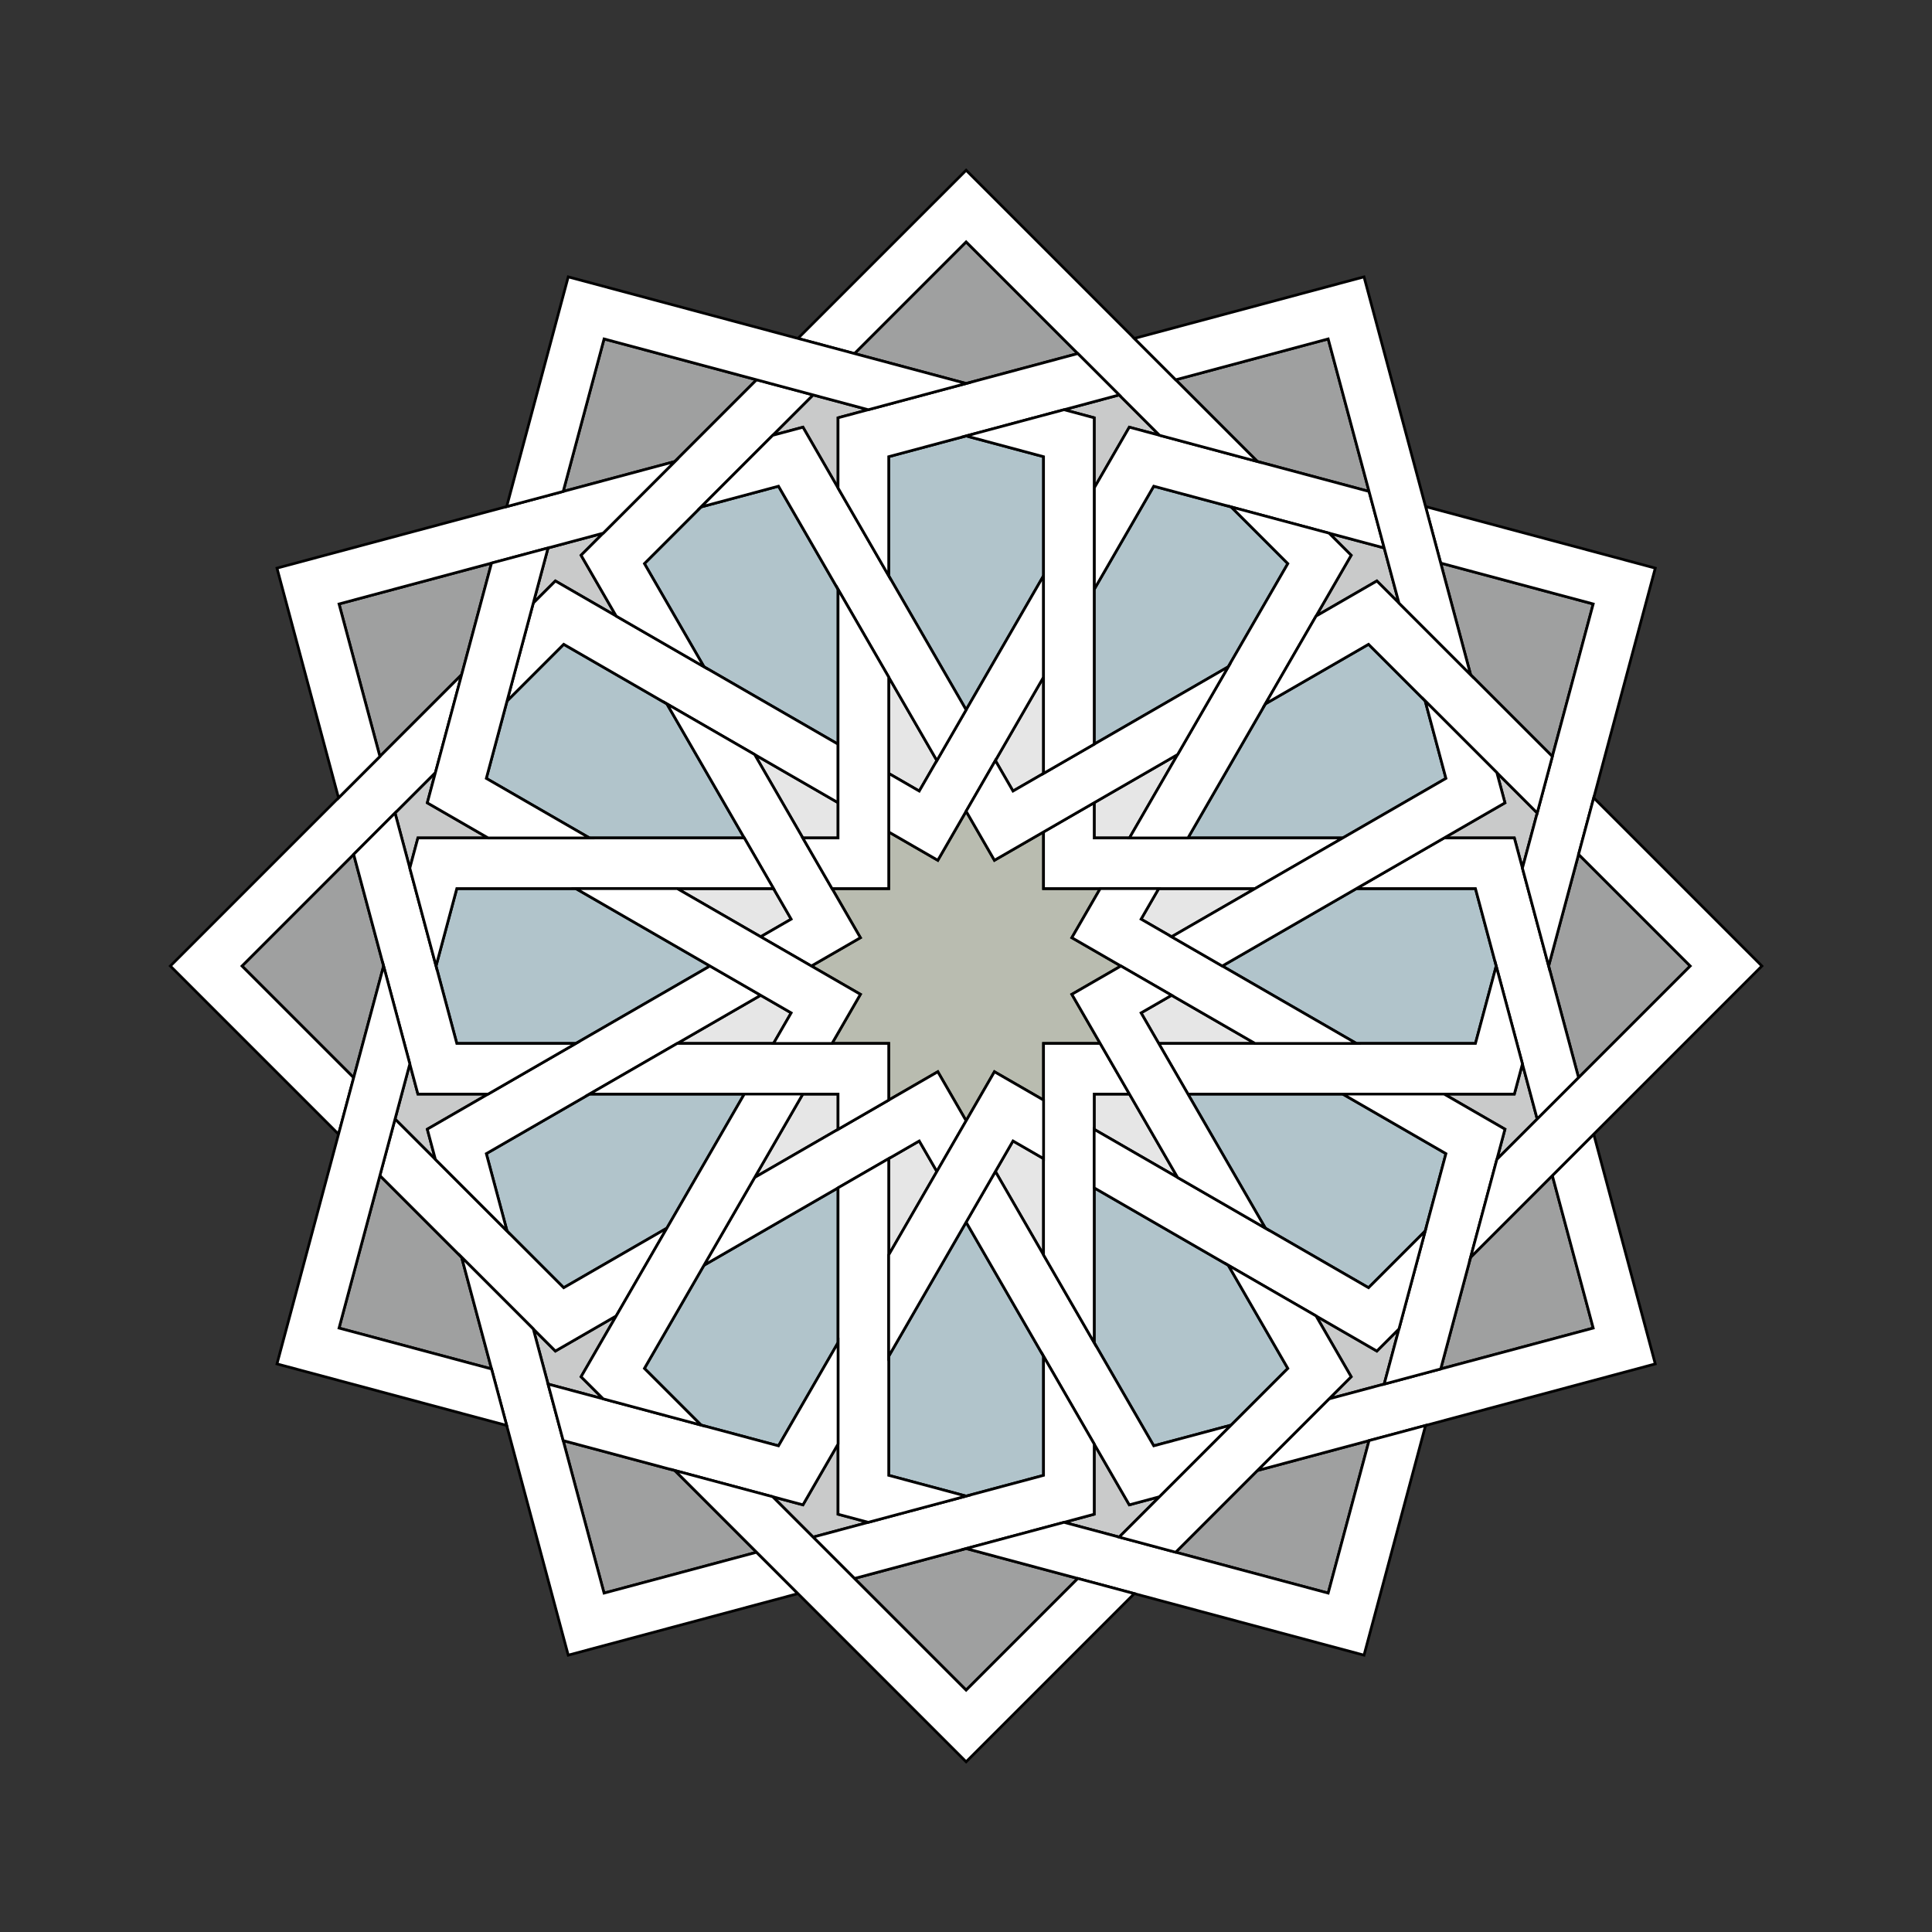 <svg xmlns="http://www.w3.org/2000/svg" xmlns:xlink="http://www.w3.org/1999/xlink" xmlns:inkscape="http://www.inkscape.org/namespaces/inkscape" version="1.1" width="284.94" height="284.94" viewBox="0 0 284.94 284.94">
<rect x="0" y="0" width="284.94" height="284.94" fill="#333333" stroke="none"/>
<path transform="matrix(1,0,0,-1,-1381.815,142.472)" d="M1512.886-19.774 1520.127-15.594 1524.304-22.83 1528.48-15.594 1535.721-19.774V-11.417H1544.078L1539.897-4.176 1547.133 0 1539.897 4.176 1544.078 11.417H1535.721V19.774L1528.48 15.594 1524.304 22.83 1520.127 15.594 1512.886 19.774V11.417H1504.529L1508.71 4.176 1501.474 0 1508.71-4.176 1504.529-11.417H1512.886Z" fill="#b9bcb0"/>
<path transform="matrix(1,0,0,-1,-1381.815,142.472)" stroke-width=".399" stroke-linecap="butt" stroke-miterlimit="10" stroke-linejoin="miter" fill="none" stroke="#000000" d="M1512.886-19.774 1520.127-15.594 1524.304-22.83 1528.48-15.594 1535.721-19.774V-11.417H1544.078L1539.897-4.176 1547.133 0 1539.897 4.176 1544.078 11.417H1535.721V19.774L1528.48 15.594 1524.304 22.83 1520.127 15.594 1512.886 19.774V11.417H1504.529L1508.71 4.176 1501.474 0 1508.71-4.176 1504.529-11.417H1512.886Z"/>
<path transform="matrix(1,0,0,-1,-1381.815,142.472)" d="M1512.886-28.403V-42.609L1519.99-30.303 1517.391-25.802Z" fill="#e6e6e6"/>
<path transform="matrix(1,0,0,-1,-1381.815,142.472)" stroke-width=".399" stroke-linecap="butt" stroke-miterlimit="10" stroke-linejoin="miter" fill="none" stroke="#000000" d="M1512.886-28.403V-42.609L1519.99-30.303 1517.391-25.802Z"/>
<path transform="matrix(1,0,0,-1,-1381.815,142.472)" d="M1519.99 30.303 1512.886 42.609V28.403L1517.391 25.802Z" fill="#e6e6e6"/>
<path transform="matrix(1,0,0,-1,-1381.815,142.472)" stroke-width=".399" stroke-linecap="butt" stroke-miterlimit="10" stroke-linejoin="miter" fill="none" stroke="#000000" d="M1519.99 30.303 1512.886 42.609V28.403L1517.391 25.802Z"/>
<path transform="matrix(1,0,0,-1,-1381.815,142.472)" d="M1543.193-24.089 1555.495-31.191 1548.393-18.889H1543.193Z" fill="#e6e6e6"/>
<path transform="matrix(1,0,0,-1,-1381.815,142.472)" stroke-width=".399" stroke-linecap="butt" stroke-miterlimit="10" stroke-linejoin="miter" fill="none" stroke="#000000" d="M1543.193-24.089 1555.495-31.191 1548.393-18.889H1543.193Z"/>
<path transform="matrix(1,0,0,-1,-1381.815,142.472)" d="M1495.901 11.417H1481.695L1494.001 4.314 1498.502 6.912Z" fill="#e6e6e6"/>
<path transform="matrix(1,0,0,-1,-1381.815,142.472)" stroke-width=".399" stroke-linecap="butt" stroke-miterlimit="10" stroke-linejoin="miter" fill="none" stroke="#000000" d="M1495.901 11.417H1481.695L1494.001 4.314 1498.502 6.912Z"/>
<path transform="matrix(1,0,0,-1,-1381.815,142.472)" d="M1554.606 4.314 1566.912 11.417H1552.706L1550.105 6.912Z" fill="#e6e6e6"/>
<path transform="matrix(1,0,0,-1,-1381.815,142.472)" stroke-width=".399" stroke-linecap="butt" stroke-miterlimit="10" stroke-linejoin="miter" fill="none" stroke="#000000" d="M1554.606 4.314 1566.912 11.417H1552.706L1550.105 6.912Z"/>
<path transform="matrix(1,0,0,-1,-1381.815,142.472)" d="M1500.215-18.889 1493.112-31.191 1505.414-24.089V-18.889Z" fill="#e6e6e6"/>
<path transform="matrix(1,0,0,-1,-1381.815,142.472)" stroke-width=".399" stroke-linecap="butt" stroke-miterlimit="10" stroke-linejoin="miter" fill="none" stroke="#000000" d="M1500.215-18.889 1493.112-31.191 1505.414-24.089V-18.889Z"/>
<path transform="matrix(1,0,0,-1,-1381.815,142.472)" d="M1535.721 28.403V42.609L1528.617 30.303 1531.216 25.802Z" fill="#e6e6e6"/>
<path transform="matrix(1,0,0,-1,-1381.815,142.472)" stroke-width=".399" stroke-linecap="butt" stroke-miterlimit="10" stroke-linejoin="miter" fill="none" stroke="#000000" d="M1535.721 28.403V42.609L1528.617 30.303 1531.216 25.802Z"/>
<path transform="matrix(1,0,0,-1,-1381.815,142.472)" d="M1528.617-30.303 1535.721-42.609V-28.403L1531.216-25.802Z" fill="#e6e6e6"/>
<path transform="matrix(1,0,0,-1,-1381.815,142.472)" stroke-width=".399" stroke-linecap="butt" stroke-miterlimit="10" stroke-linejoin="miter" fill="none" stroke="#000000" d="M1528.617-30.303 1535.721-42.609V-28.403L1531.216-25.802Z"/>
<path transform="matrix(1,0,0,-1,-1381.815,142.472)" d="M1505.414 24.089 1493.112 31.191 1500.215 18.889H1505.414Z" fill="#e6e6e6"/>
<path transform="matrix(1,0,0,-1,-1381.815,142.472)" stroke-width=".399" stroke-linecap="butt" stroke-miterlimit="10" stroke-linejoin="miter" fill="none" stroke="#000000" d="M1505.414 24.089 1493.112 31.191 1500.215 18.889H1505.414Z"/>
<path transform="matrix(1,0,0,-1,-1381.815,142.472)" d="M1552.706-11.417H1566.912L1554.606-4.314 1550.105-6.912Z" fill="#e6e6e6"/>
<path transform="matrix(1,0,0,-1,-1381.815,142.472)" stroke-width=".399" stroke-linecap="butt" stroke-miterlimit="10" stroke-linejoin="miter" fill="none" stroke="#000000" d="M1552.706-11.417H1566.912L1554.606-4.314 1550.105-6.912Z"/>
<path transform="matrix(1,0,0,-1,-1381.815,142.472)" d="M1494.001-4.314 1481.695-11.417H1495.901L1498.502-6.912Z" fill="#e6e6e6"/>
<path transform="matrix(1,0,0,-1,-1381.815,142.472)" stroke-width=".399" stroke-linecap="butt" stroke-miterlimit="10" stroke-linejoin="miter" fill="none" stroke="#000000" d="M1494.001-4.314 1481.695-11.417H1495.901L1498.502-6.912Z"/>
<path transform="matrix(1,0,0,-1,-1381.815,142.472)" d="M1543.193 24.089V18.889H1548.393L1555.495 31.191Z" fill="#e6e6e6"/>
<path transform="matrix(1,0,0,-1,-1381.815,142.472)" stroke-width=".399" stroke-linecap="butt" stroke-miterlimit="10" stroke-linejoin="miter" fill="none" stroke="#000000" d="M1543.193 24.089V18.889H1548.393L1555.495 31.191Z"/>
<path transform="matrix(1,0,0,-1,-1381.815,142.472)" d="M1568.438 38.664 1557.02 18.889H1579.857L1595.069 27.671 1592.009 39.092 1583.653 47.449Z" fill="#b1c4cb"/>
<path transform="matrix(1,0,0,-1,-1381.815,142.472)" stroke-width=".399" stroke-linecap="butt" stroke-miterlimit="10" stroke-linejoin="miter" fill="none" stroke="#000000" d="M1568.438 38.664 1557.02 18.889H1579.857L1595.069 27.671 1592.009 39.092 1583.653 47.449Z"/>
<path transform="matrix(1,0,0,-1,-1381.815,142.472)" d="M1505.414-55.553V-32.717L1485.639-44.134 1476.855-59.349 1485.212-67.706 1496.633-70.766Z" fill="#b1c4cb"/>
<path transform="matrix(1,0,0,-1,-1381.815,142.472)" stroke-width=".399" stroke-linecap="butt" stroke-miterlimit="10" stroke-linejoin="miter" fill="none" stroke="#000000" d="M1505.414-55.553V-32.717L1485.639-44.134 1476.855-59.349 1485.212-67.706 1496.633-70.766Z"/>
<path transform="matrix(1,0,0,-1,-1381.815,142.472)" d="M1512.886 57.555 1524.304 37.776 1535.721 57.555V75.119L1524.304 78.179 1512.886 75.119Z" fill="#b1c4cb"/>
<path transform="matrix(1,0,0,-1,-1381.815,142.472)" stroke-width=".399" stroke-linecap="butt" stroke-miterlimit="10" stroke-linejoin="miter" fill="none" stroke="#000000" d="M1512.886 57.555 1524.304 37.776 1535.721 57.555V75.119L1524.304 78.179 1512.886 75.119Z"/>
<path transform="matrix(1,0,0,-1,-1381.815,142.472)" d="M1562.968-44.134 1543.193-32.717V-55.553L1551.974-70.766 1563.396-67.706 1571.752-59.349Z" fill="#b1c4cb"/>
<path transform="matrix(1,0,0,-1,-1381.815,142.472)" stroke-width=".399" stroke-linecap="butt" stroke-miterlimit="10" stroke-linejoin="miter" fill="none" stroke="#000000" d="M1562.968-44.134 1543.193-32.717V-55.553L1551.974-70.766 1563.396-67.706 1571.752-59.349Z"/>
<path transform="matrix(1,0,0,-1,-1381.815,142.472)" d="M1512.886-57.555V-75.119L1524.304-78.179 1535.721-75.119V-57.555L1524.304-37.776Z" fill="#b1c4cb"/>
<path transform="matrix(1,0,0,-1,-1381.815,142.472)" stroke-width=".399" stroke-linecap="butt" stroke-miterlimit="10" stroke-linejoin="miter" fill="none" stroke="#000000" d="M1512.886-57.555V-75.119L1524.304-78.179 1535.721-75.119V-57.555L1524.304-37.776Z"/>
<path transform="matrix(1,0,0,-1,-1381.815,142.472)" d="M1468.75 18.889H1491.587L1480.17 38.664 1464.954 47.449 1456.598 39.092 1453.538 27.671Z" fill="#b1c4cb"/>
<path transform="matrix(1,0,0,-1,-1381.815,142.472)" stroke-width=".399" stroke-linecap="butt" stroke-miterlimit="10" stroke-linejoin="miter" fill="none" stroke="#000000" d="M1468.75 18.889H1491.587L1480.17 38.664 1464.954 47.449 1456.598 39.092 1453.538 27.671Z"/>
<path transform="matrix(1,0,0,-1,-1381.815,142.472)" d="M1505.414 55.553 1496.633 70.766 1485.212 67.706 1476.855 59.349 1485.639 44.134 1505.414 32.717Z" fill="#b1c4cb"/>
<path transform="matrix(1,0,0,-1,-1381.815,142.472)" stroke-width=".399" stroke-linecap="butt" stroke-miterlimit="10" stroke-linejoin="miter" fill="none" stroke="#000000" d="M1505.414 55.553 1496.633 70.766 1485.212 67.706 1476.855 59.349 1485.639 44.134 1505.414 32.717Z"/>
<path transform="matrix(1,0,0,-1,-1381.815,142.472)" d="M1581.859 11.417 1562.08 0 1581.859-11.417H1599.423L1602.482 0 1599.423 11.417Z" fill="#b1c4cb"/>
<path transform="matrix(1,0,0,-1,-1381.815,142.472)" stroke-width=".399" stroke-linecap="butt" stroke-miterlimit="10" stroke-linejoin="miter" fill="none" stroke="#000000" d="M1581.859 11.417 1562.08 0 1581.859-11.417H1599.423L1602.482 0 1599.423 11.417Z"/>
<path transform="matrix(1,0,0,-1,-1381.815,142.472)" d="M1568.438-38.664 1583.653-47.449 1592.009-39.092 1595.069-27.671 1579.857-18.889H1557.02Z" fill="#b1c4cb"/>
<path transform="matrix(1,0,0,-1,-1381.815,142.472)" stroke-width=".399" stroke-linecap="butt" stroke-miterlimit="10" stroke-linejoin="miter" fill="none" stroke="#000000" d="M1568.438-38.664 1583.653-47.449 1592.009-39.092 1595.069-27.671 1579.857-18.889H1557.02Z"/>
<path transform="matrix(1,0,0,-1,-1381.815,142.472)" d="M1480.17-38.664 1491.587-18.889H1468.75L1453.538-27.671 1456.598-39.092 1464.954-47.449Z" fill="#b1c4cb"/>
<path transform="matrix(1,0,0,-1,-1381.815,142.472)" stroke-width=".399" stroke-linecap="butt" stroke-miterlimit="10" stroke-linejoin="miter" fill="none" stroke="#000000" d="M1480.17-38.664 1491.587-18.889H1468.75L1453.538-27.671 1456.598-39.092 1464.954-47.449Z"/>
<path transform="matrix(1,0,0,-1,-1381.815,142.472)" d="M1466.749 11.417H1449.184L1446.125 0 1449.184-11.417H1466.749L1486.528 0Z" fill="#b1c4cb"/>
<path transform="matrix(1,0,0,-1,-1381.815,142.472)" stroke-width=".399" stroke-linecap="butt" stroke-miterlimit="10" stroke-linejoin="miter" fill="none" stroke="#000000" d="M1466.749 11.417H1449.184L1446.125 0 1449.184-11.417H1466.749L1486.528 0Z"/>
<path transform="matrix(1,0,0,-1,-1381.815,142.472)" d="M1543.193 55.553V32.717L1562.968 44.134 1571.752 59.349 1563.396 67.706 1551.974 70.766Z" fill="#b1c4cb"/>
<path transform="matrix(1,0,0,-1,-1381.815,142.472)" stroke-width=".399" stroke-linecap="butt" stroke-miterlimit="10" stroke-linejoin="miter" fill="none" stroke="#000000" d="M1543.193 55.553V32.717L1562.968 44.134 1571.752 59.349 1563.396 67.706 1551.974 70.766Z"/>
<path transform="matrix(1,0,0,-1,-1381.815,142.472)" d="M1606.35 14.435 1608.53 22.572 1602.576 28.524 1603.772 24.066 1594.803 18.889H1605.156Z" fill="#c9caca"/>
<path transform="matrix(1,0,0,-1,-1381.815,142.472)" stroke-width=".399" stroke-linecap="butt" stroke-miterlimit="10" stroke-linejoin="miter" fill="none" stroke="#000000" d="M1606.35 14.435 1608.53 22.572 1602.576 28.524 1603.772 24.066 1594.803 18.889H1605.156Z"/>
<path transform="matrix(1,0,0,-1,-1381.815,142.472)" d="M1543.193-70.5V-80.853L1538.739-82.046 1546.875-84.226 1552.828-78.272 1548.37-79.468Z" fill="#c9caca"/>
<path transform="matrix(1,0,0,-1,-1381.815,142.472)" stroke-width=".399" stroke-linecap="butt" stroke-miterlimit="10" stroke-linejoin="miter" fill="none" stroke="#000000" d="M1543.193-70.5V-80.853L1538.739-82.046 1546.875-84.226 1552.828-78.272 1548.37-79.468Z"/>
<path transform="matrix(1,0,0,-1,-1381.815,142.472)" d="M1460.465-53.527 1462.645-61.659 1470.777-63.838 1467.517-60.578 1472.696-51.607 1463.726-56.787Z" fill="#c9caca"/>
<path transform="matrix(1,0,0,-1,-1381.815,142.472)" stroke-width=".399" stroke-linecap="butt" stroke-miterlimit="10" stroke-linejoin="miter" fill="none" stroke="#000000" d="M1460.465-53.527 1462.645-61.659 1470.777-63.838 1467.517-60.578 1472.696-51.607 1463.726-56.787Z"/>
<path transform="matrix(1,0,0,-1,-1381.815,142.472)" d="M1472.696 51.607 1467.517 60.578 1470.777 63.838 1462.645 61.659 1460.465 53.527 1463.726 56.787Z" fill="#c9caca"/>
<path transform="matrix(1,0,0,-1,-1381.815,142.472)" stroke-width=".399" stroke-linecap="butt" stroke-miterlimit="10" stroke-linejoin="miter" fill="none" stroke="#000000" d="M1472.696 51.607 1467.517 60.578 1470.777 63.838 1462.645 61.659 1460.465 53.527 1463.726 56.787Z"/>
<path transform="matrix(1,0,0,-1,-1381.815,142.472)" d="M1552.828 78.272 1546.875 84.226 1538.739 82.046 1543.193 80.853V70.5L1548.37 79.468Z" fill="#c9caca"/>
<path transform="matrix(1,0,0,-1,-1381.815,142.472)" stroke-width=".399" stroke-linecap="butt" stroke-miterlimit="10" stroke-linejoin="miter" fill="none" stroke="#000000" d="M1552.828 78.272 1546.875 84.226 1538.739 82.046 1543.193 80.853V70.5L1548.37 79.468Z"/>
<path transform="matrix(1,0,0,-1,-1381.815,142.472)" d="M1594.803-18.889 1603.772-24.066 1602.576-28.524 1608.53-22.572 1606.35-14.435 1605.156-18.889Z" fill="#c9caca"/>
<path transform="matrix(1,0,0,-1,-1381.815,142.472)" stroke-width=".399" stroke-linecap="butt" stroke-miterlimit="10" stroke-linejoin="miter" fill="none" stroke="#000000" d="M1594.803-18.889 1603.772-24.066 1602.576-28.524 1608.53-22.572 1606.35-14.435 1605.156-18.889Z"/>
<path transform="matrix(1,0,0,-1,-1381.815,142.472)" d="M1453.804-18.889H1443.451L1442.257-14.435 1440.077-22.572 1446.031-28.524 1444.836-24.066Z" fill="#c9caca"/>
<path transform="matrix(1,0,0,-1,-1381.815,142.472)" stroke-width=".399" stroke-linecap="butt" stroke-miterlimit="10" stroke-linejoin="miter" fill="none" stroke="#000000" d="M1453.804-18.889H1443.451L1442.257-14.435 1440.077-22.572 1446.031-28.524 1444.836-24.066Z"/>
<path transform="matrix(1,0,0,-1,-1381.815,142.472)" d="M1575.911 51.607 1584.881 56.787 1588.142 53.527 1585.962 61.659 1577.831 63.838 1581.09 60.578Z" fill="#c9caca"/>
<path transform="matrix(1,0,0,-1,-1381.815,142.472)" stroke-width=".399" stroke-linecap="butt" stroke-miterlimit="10" stroke-linejoin="miter" fill="none" stroke="#000000" d="M1575.911 51.607 1584.881 56.787 1588.142 53.527 1585.962 61.659 1577.831 63.838 1581.09 60.578Z"/>
<path transform="matrix(1,0,0,-1,-1381.815,142.472)" d="M1505.414-70.5 1500.238-79.468 1495.779-78.272 1501.732-84.226 1509.869-82.046 1505.414-80.853Z" fill="#c9caca"/>
<path transform="matrix(1,0,0,-1,-1381.815,142.472)" stroke-width=".399" stroke-linecap="butt" stroke-miterlimit="10" stroke-linejoin="miter" fill="none" stroke="#000000" d="M1505.414-70.5 1500.238-79.468 1495.779-78.272 1501.732-84.226 1509.869-82.046 1505.414-80.853Z"/>
<path transform="matrix(1,0,0,-1,-1381.815,142.472)" d="M1505.414 70.5V80.853L1509.869 82.046 1501.732 84.226 1495.779 78.272 1500.238 79.468Z" fill="#c9caca"/>
<path transform="matrix(1,0,0,-1,-1381.815,142.472)" stroke-width=".399" stroke-linecap="butt" stroke-miterlimit="10" stroke-linejoin="miter" fill="none" stroke="#000000" d="M1505.414 70.5V80.853L1509.869 82.046 1501.732 84.226 1495.779 78.272 1500.238 79.468Z"/>
<path transform="matrix(1,0,0,-1,-1381.815,142.472)" d="M1575.911-51.607 1581.09-60.578 1577.831-63.838 1585.962-61.659 1588.142-53.527 1584.881-56.787Z" fill="#c9caca"/>
<path transform="matrix(1,0,0,-1,-1381.815,142.472)" stroke-width=".399" stroke-linecap="butt" stroke-miterlimit="10" stroke-linejoin="miter" fill="none" stroke="#000000" d="M1575.911-51.607 1581.09-60.578 1577.831-63.838 1585.962-61.659 1588.142-53.527 1584.881-56.787Z"/>
<path transform="matrix(1,0,0,-1,-1381.815,142.472)" d="M1453.804 18.889 1444.836 24.066 1446.031 28.524 1440.077 22.572 1442.257 14.435 1443.451 18.889Z" fill="#c9caca"/>
<path transform="matrix(1,0,0,-1,-1381.815,142.472)" stroke-width=".399" stroke-linecap="butt" stroke-miterlimit="10" stroke-linejoin="miter" fill="none" stroke="#000000" d="M1453.804 18.889 1444.836 24.066 1446.031 28.524 1440.077 22.572 1442.257 14.435 1443.451 18.889Z"/>
<path transform="matrix(1,0,0,-1,-1381.815,142.472)" d="M1614.631 16.47 1610.217 0 1614.631-16.47 1631.101 0Z" fill="#9fa0a0"/>
<path transform="matrix(1,0,0,-1,-1381.815,142.472)" stroke-width=".399" stroke-linecap="butt" stroke-miterlimit="10" stroke-linejoin="miter" fill="none" stroke="#000000" d="M1614.631 16.47 1610.217 0 1614.631-16.47 1631.101 0Z"/>
<path transform="matrix(1,0,0,-1,-1381.815,142.472)" d="M1454.31-59.426 1449.899-42.959 1437.844-30.905 1431.817-53.398Z" fill="#9fa0a0"/>
<path transform="matrix(1,0,0,-1,-1381.815,142.472)" stroke-width=".399" stroke-linecap="butt" stroke-miterlimit="10" stroke-linejoin="miter" fill="none" stroke="#000000" d="M1454.31-59.426 1449.899-42.959 1437.844-30.905 1431.817-53.398Z"/>
<path transform="matrix(1,0,0,-1,-1381.815,142.472)" d="M1555.209 86.46 1567.263 74.405 1583.729 69.993 1577.702 92.486Z" fill="#9fa0a0"/>
<path transform="matrix(1,0,0,-1,-1381.815,142.472)" stroke-width=".399" stroke-linecap="butt" stroke-miterlimit="10" stroke-linejoin="miter" fill="none" stroke="#000000" d="M1555.209 86.46 1567.263 74.405 1583.729 69.993 1577.702 92.486Z"/>
<path transform="matrix(1,0,0,-1,-1381.815,142.472)" d="M1540.774-90.327 1524.304-85.914 1507.833-90.327 1524.304-106.798Z" fill="#9fa0a0"/>
<path transform="matrix(1,0,0,-1,-1381.815,142.472)" stroke-width=".399" stroke-linecap="butt" stroke-miterlimit="10" stroke-linejoin="miter" fill="none" stroke="#000000" d="M1540.774-90.327 1524.304-85.914 1507.833-90.327 1524.304-106.798Z"/>
<path transform="matrix(1,0,0,-1,-1381.815,142.472)" d="M1464.878 69.993 1481.344 74.405 1493.398 86.46 1470.905 92.486Z" fill="#9fa0a0"/>
<path transform="matrix(1,0,0,-1,-1381.815,142.472)" stroke-width=".399" stroke-linecap="butt" stroke-miterlimit="10" stroke-linejoin="miter" fill="none" stroke="#000000" d="M1464.878 69.993 1481.344 74.405 1493.398 86.46 1470.905 92.486Z"/>
<path transform="matrix(1,0,0,-1,-1381.815,142.472)" d="M1610.763-30.905 1598.708-42.959 1594.297-59.426 1616.79-53.398Z" fill="#9fa0a0"/>
<path transform="matrix(1,0,0,-1,-1381.815,142.472)" stroke-width=".399" stroke-linecap="butt" stroke-miterlimit="10" stroke-linejoin="miter" fill="none" stroke="#000000" d="M1610.763-30.905 1598.708-42.959 1594.297-59.426 1616.79-53.398Z"/>
<path transform="matrix(1,0,0,-1,-1381.815,142.472)" d="M1433.976-16.47 1438.39 0 1433.976 16.47 1417.506 0Z" fill="#9fa0a0"/>
<path transform="matrix(1,0,0,-1,-1381.815,142.472)" stroke-width=".399" stroke-linecap="butt" stroke-miterlimit="10" stroke-linejoin="miter" fill="none" stroke="#000000" d="M1433.976-16.47 1438.39 0 1433.976 16.47 1417.506 0Z"/>
<path transform="matrix(1,0,0,-1,-1381.815,142.472)" d="M1594.297 59.426 1598.708 42.959 1610.763 30.905 1616.79 53.398Z" fill="#9fa0a0"/>
<path transform="matrix(1,0,0,-1,-1381.815,142.472)" stroke-width=".399" stroke-linecap="butt" stroke-miterlimit="10" stroke-linejoin="miter" fill="none" stroke="#000000" d="M1594.297 59.426 1598.708 42.959 1610.763 30.905 1616.79 53.398Z"/>
<path transform="matrix(1,0,0,-1,-1381.815,142.472)" d="M1555.209-86.46 1577.702-92.486 1583.729-69.993 1567.263-74.405Z" fill="#9fa0a0"/>
<path transform="matrix(1,0,0,-1,-1381.815,142.472)" stroke-width=".399" stroke-linecap="butt" stroke-miterlimit="10" stroke-linejoin="miter" fill="none" stroke="#000000" d="M1555.209-86.46 1577.702-92.486 1583.729-69.993 1567.263-74.405Z"/>
<path transform="matrix(1,0,0,-1,-1381.815,142.472)" d="M1493.398-86.46 1481.344-74.405 1464.878-69.993 1470.905-92.486Z" fill="#9fa0a0"/>
<path transform="matrix(1,0,0,-1,-1381.815,142.472)" stroke-width=".399" stroke-linecap="butt" stroke-miterlimit="10" stroke-linejoin="miter" fill="none" stroke="#000000" d="M1493.398-86.46 1481.344-74.405 1464.878-69.993 1470.905-92.486Z"/>
<path transform="matrix(1,0,0,-1,-1381.815,142.472)" d="M1454.31 59.426 1431.817 53.398 1437.844 30.905 1449.899 42.959Z" fill="#9fa0a0"/>
<path transform="matrix(1,0,0,-1,-1381.815,142.472)" stroke-width=".399" stroke-linecap="butt" stroke-miterlimit="10" stroke-linejoin="miter" fill="none" stroke="#000000" d="M1454.31 59.426 1431.817 53.398 1437.844 30.905 1449.899 42.959Z"/>
<path transform="matrix(1,0,0,-1,-1381.815,142.472)" d="M1507.833 90.327 1524.304 85.914 1540.774 90.327 1524.304 106.798Z" fill="#9fa0a0"/>
<path transform="matrix(1,0,0,-1,-1381.815,142.472)" stroke-width=".399" stroke-linecap="butt" stroke-miterlimit="10" stroke-linejoin="miter" fill="none" stroke="#000000" d="M1507.833 90.327 1524.304 85.914 1540.774 90.327 1524.304 106.798Z"/>
<path transform="matrix(1,0,0,-1,-1381.815,142.472)" d="M1543.193 18.889V24.089L1535.721 19.774V11.417H1566.912L1579.857 18.889Z" fill="#ffffff"/>
<path transform="matrix(1,0,0,-1,-1381.815,142.472)" stroke-width=".399" stroke-linecap="butt" stroke-miterlimit="10" stroke-linejoin="miter" fill="none" stroke="#000000" d="M1543.193 18.889V24.089L1535.721 19.774V11.417H1566.912L1579.857 18.889Z"/>
<path transform="matrix(1,0,0,-1,-1381.815,142.472)" d="M1605.156 18.889H1594.803L1581.859 11.417H1599.423L1608.53-22.572 1614.631-16.47Z" fill="#ffffff"/>
<path transform="matrix(1,0,0,-1,-1381.815,142.472)" stroke-width=".399" stroke-linecap="butt" stroke-miterlimit="10" stroke-linejoin="miter" fill="none" stroke="#000000" d="M1605.156 18.889H1594.803L1581.859 11.417H1599.423L1608.53-22.572 1614.631-16.47Z"/>
<path transform="matrix(1,0,0,-1,-1381.815,142.472)" d="M1625.942-58.683 1616.864-24.804 1610.763-30.905 1616.79-53.398 1577.831-63.838 1567.263-74.405Z" fill="#ffffff"/>
<path transform="matrix(1,0,0,-1,-1381.815,142.472)" stroke-width=".399" stroke-linecap="butt" stroke-miterlimit="10" stroke-linejoin="miter" fill="none" stroke="#000000" d="M1625.942-58.683 1616.864-24.804 1610.763-30.905 1616.79-53.398 1577.831-63.838 1567.263-74.405Z"/>
<path transform="matrix(1,0,0,-1,-1381.815,142.472)" d="M1548.37-79.468 1552.828-78.272 1563.396-67.706 1551.974-70.766 1528.617-30.303 1524.304-37.776Z" fill="#ffffff"/>
<path transform="matrix(1,0,0,-1,-1381.815,142.472)" stroke-width=".399" stroke-linecap="butt" stroke-miterlimit="10" stroke-linejoin="miter" fill="none" stroke="#000000" d="M1548.37-79.468 1552.828-78.272 1563.396-67.706 1551.974-70.766 1528.617-30.303 1524.304-37.776Z"/>
<path transform="matrix(1,0,0,-1,-1381.815,142.472)" d="M1517.391-25.802 1519.99-30.303 1524.304-22.83 1520.127-15.594 1493.112-31.191 1485.639-44.134Z" fill="#ffffff"/>
<path transform="matrix(1,0,0,-1,-1381.815,142.472)" stroke-width=".399" stroke-linecap="butt" stroke-miterlimit="10" stroke-linejoin="miter" fill="none" stroke="#000000" d="M1517.391-25.802 1519.99-30.303 1524.304-22.83 1520.127-15.594 1493.112-31.191 1485.639-44.134Z"/>
<path transform="matrix(1,0,0,-1,-1381.815,142.472)" d="M1463.726-56.787 1472.696-51.607 1480.17-38.664 1464.954-47.449 1440.077-22.572 1437.844-30.905Z" fill="#ffffff"/>
<path transform="matrix(1,0,0,-1,-1381.815,142.472)" stroke-width=".399" stroke-linecap="butt" stroke-miterlimit="10" stroke-linejoin="miter" fill="none" stroke="#000000" d="M1463.726-56.787 1472.696-51.607 1480.17-38.664 1464.954-47.449 1440.077-22.572 1437.844-30.905Z"/>
<path transform="matrix(1,0,0,-1,-1381.815,142.472)" d="M1406.939 0 1431.744-24.804 1433.976-16.47 1417.506 0 1446.031 28.524 1449.899 42.959Z" fill="#ffffff"/>
<path transform="matrix(1,0,0,-1,-1381.815,142.472)" stroke-width=".399" stroke-linecap="butt" stroke-miterlimit="10" stroke-linejoin="miter" fill="none" stroke="#000000" d="M1406.939 0 1431.744-24.804 1433.976-16.47 1417.506 0 1446.031 28.524 1449.899 42.959Z"/>
<path transform="matrix(1,0,0,-1,-1381.815,142.472)" d="M1463.726 56.787 1460.465 53.527 1456.598 39.092 1464.954 47.449 1505.414 24.089V32.717Z" fill="#ffffff"/>
<path transform="matrix(1,0,0,-1,-1381.815,142.472)" stroke-width=".399" stroke-linecap="butt" stroke-miterlimit="10" stroke-linejoin="miter" fill="none" stroke="#000000" d="M1463.726 56.787 1460.465 53.527 1456.598 39.092 1464.954 47.449 1505.414 24.089V32.717Z"/>
<path transform="matrix(1,0,0,-1,-1381.815,142.472)" d="M1517.391 25.802 1512.886 28.403V19.774L1520.127 15.594 1535.721 42.609V57.555Z" fill="#ffffff"/>
<path transform="matrix(1,0,0,-1,-1381.815,142.472)" stroke-width=".399" stroke-linecap="butt" stroke-miterlimit="10" stroke-linejoin="miter" fill="none" stroke="#000000" d="M1517.391 25.802 1512.886 28.403V19.774L1520.127 15.594 1535.721 42.609V57.555Z"/>
<path transform="matrix(1,0,0,-1,-1381.815,142.472)" d="M1548.37 79.468 1543.193 70.5V55.553L1551.974 70.766 1585.962 61.659 1583.729 69.993Z" fill="#ffffff"/>
<path transform="matrix(1,0,0,-1,-1381.815,142.472)" stroke-width=".399" stroke-linecap="butt" stroke-miterlimit="10" stroke-linejoin="miter" fill="none" stroke="#000000" d="M1548.37 79.468 1543.193 70.5V55.553L1551.974 70.766 1585.962 61.659 1583.729 69.993Z"/>
<path transform="matrix(1,0,0,-1,-1381.815,142.472)" d="M1625.942 58.683 1592.063 67.76 1594.297 59.426 1616.79 53.398 1606.35 14.435 1610.217 0Z" fill="#ffffff"/>
<path transform="matrix(1,0,0,-1,-1381.815,142.472)" stroke-width=".399" stroke-linecap="butt" stroke-miterlimit="10" stroke-linejoin="miter" fill="none" stroke="#000000" d="M1625.942 58.683 1592.063 67.76 1594.297 59.426 1616.79 53.398 1606.35 14.435 1610.217 0Z"/>
<path transform="matrix(1,0,0,-1,-1381.815,142.472)" d="M1605.156-18.889 1606.35-14.435 1602.482 0 1599.423-11.417H1552.706L1557.02-18.889Z" fill="#ffffff"/>
<path transform="matrix(1,0,0,-1,-1381.815,142.472)" stroke-width=".399" stroke-linecap="butt" stroke-miterlimit="10" stroke-linejoin="miter" fill="none" stroke="#000000" d="M1605.156-18.889 1606.35-14.435 1602.482 0 1599.423-11.417H1552.706L1557.02-18.889Z"/>
<path transform="matrix(1,0,0,-1,-1381.815,142.472)" d="M1543.193-18.889H1548.393L1544.078-11.417H1535.721V-42.609L1543.193-55.553Z" fill="#ffffff"/>
<path transform="matrix(1,0,0,-1,-1381.815,142.472)" stroke-width=".399" stroke-linecap="butt" stroke-miterlimit="10" stroke-linejoin="miter" fill="none" stroke="#000000" d="M1543.193-18.889H1548.393L1544.078-11.417H1535.721V-42.609L1543.193-55.553Z"/>
<path transform="matrix(1,0,0,-1,-1381.815,142.472)" d="M1543.193-80.853V-70.5L1535.721-57.555V-75.119L1501.732-84.226 1507.833-90.327Z" fill="#ffffff"/>
<path transform="matrix(1,0,0,-1,-1381.815,142.472)" stroke-width=".399" stroke-linecap="butt" stroke-miterlimit="10" stroke-linejoin="miter" fill="none" stroke="#000000" d="M1543.193-80.853V-70.5L1535.721-57.555V-75.119L1501.732-84.226 1507.833-90.327Z"/>
<path transform="matrix(1,0,0,-1,-1381.815,142.472)" d="M1465.621-101.638 1499.499-92.56 1493.398-86.46 1470.905-92.486 1460.465-53.527 1449.899-42.959Z" fill="#ffffff"/>
<path transform="matrix(1,0,0,-1,-1381.815,142.472)" stroke-width=".399" stroke-linecap="butt" stroke-miterlimit="10" stroke-linejoin="miter" fill="none" stroke="#000000" d="M1465.621-101.638 1499.499-92.56 1493.398-86.46 1470.905-92.486 1460.465-53.527 1449.899-42.959Z"/>
<path transform="matrix(1,0,0,-1,-1381.815,142.472)" d="M1444.836-24.066 1446.031-28.524 1456.598-39.092 1453.538-27.671 1494.001-4.314 1486.528 0Z" fill="#ffffff"/>
<path transform="matrix(1,0,0,-1,-1381.815,142.472)" stroke-width=".399" stroke-linecap="butt" stroke-miterlimit="10" stroke-linejoin="miter" fill="none" stroke="#000000" d="M1444.836-24.066 1446.031-28.524 1456.598-39.092 1453.538-27.671 1494.001-4.314 1486.528 0Z"/>
<path transform="matrix(1,0,0,-1,-1381.815,142.472)" d="M1498.502 6.912 1494.001 4.314 1501.474 0 1508.71 4.176 1493.112 31.191 1480.17 38.664Z" fill="#ffffff"/>
<path transform="matrix(1,0,0,-1,-1381.815,142.472)" stroke-width=".399" stroke-linecap="butt" stroke-miterlimit="10" stroke-linejoin="miter" fill="none" stroke="#000000" d="M1498.502 6.912 1494.001 4.314 1501.474 0 1508.71 4.176 1493.112 31.191 1480.17 38.664Z"/>
<path transform="matrix(1,0,0,-1,-1381.815,142.472)" d="M1467.517 60.578 1472.696 51.607 1485.639 44.134 1476.855 59.349 1501.732 84.226 1493.398 86.46Z" fill="#ffffff"/>
<path transform="matrix(1,0,0,-1,-1381.815,142.472)" stroke-width=".399" stroke-linecap="butt" stroke-miterlimit="10" stroke-linejoin="miter" fill="none" stroke="#000000" d="M1467.517 60.578 1472.696 51.607 1485.639 44.134 1476.855 59.349 1501.732 84.226 1493.398 86.46Z"/>
<path transform="matrix(1,0,0,-1,-1381.815,142.472)" d="M1524.304 117.364 1499.499 92.56 1507.833 90.327 1524.304 106.798 1552.828 78.272 1567.263 74.405Z" fill="#ffffff"/>
<path transform="matrix(1,0,0,-1,-1381.815,142.472)" stroke-width=".399" stroke-linecap="butt" stroke-miterlimit="10" stroke-linejoin="miter" fill="none" stroke="#000000" d="M1524.304 117.364 1499.499 92.56 1507.833 90.327 1524.304 106.798 1552.828 78.272 1567.263 74.405Z"/>
<path transform="matrix(1,0,0,-1,-1381.815,142.472)" d="M1581.09 60.578 1577.831 63.838 1563.396 67.706 1571.752 59.349 1548.393 18.889H1557.02Z" fill="#ffffff"/>
<path transform="matrix(1,0,0,-1,-1381.815,142.472)" stroke-width=".399" stroke-linecap="butt" stroke-miterlimit="10" stroke-linejoin="miter" fill="none" stroke="#000000" d="M1581.09 60.578 1577.831 63.838 1563.396 67.706 1571.752 59.349 1548.393 18.889H1557.02Z"/>
<path transform="matrix(1,0,0,-1,-1381.815,142.472)" d="M1550.105 6.912 1552.706 11.417H1544.078L1539.897 4.176 1566.912-11.417H1581.859Z" fill="#ffffff"/>
<path transform="matrix(1,0,0,-1,-1381.815,142.472)" stroke-width=".399" stroke-linecap="butt" stroke-miterlimit="10" stroke-linejoin="miter" fill="none" stroke="#000000" d="M1550.105 6.912 1552.706 11.417H1544.078L1539.897 4.176 1566.912-11.417H1581.859Z"/>
<path transform="matrix(1,0,0,-1,-1381.815,142.472)" d="M1603.772-24.066 1594.803-18.889H1579.857L1595.069-27.671 1585.962-61.659 1594.297-59.426Z" fill="#ffffff"/>
<path transform="matrix(1,0,0,-1,-1381.815,142.472)" stroke-width=".399" stroke-linecap="butt" stroke-miterlimit="10" stroke-linejoin="miter" fill="none" stroke="#000000" d="M1603.772-24.066 1594.803-18.889H1579.857L1595.069-27.671 1585.962-61.659 1594.297-59.426Z"/>
<path transform="matrix(1,0,0,-1,-1381.815,142.472)" d="M1582.986-101.638 1592.063-67.76 1583.729-69.993 1577.702-92.486 1538.739-82.046 1524.304-85.914Z" fill="#ffffff"/>
<path transform="matrix(1,0,0,-1,-1381.815,142.472)" stroke-width=".399" stroke-linecap="butt" stroke-miterlimit="10" stroke-linejoin="miter" fill="none" stroke="#000000" d="M1582.986-101.638 1592.063-67.76 1583.729-69.993 1577.702-92.486 1538.739-82.046 1524.304-85.914Z"/>
<path transform="matrix(1,0,0,-1,-1381.815,142.472)" d="M1505.414-80.853 1509.869-82.046 1524.304-78.179 1512.886-75.119V-28.403L1505.414-32.717Z" fill="#ffffff"/>
<path transform="matrix(1,0,0,-1,-1381.815,142.472)" stroke-width=".399" stroke-linecap="butt" stroke-miterlimit="10" stroke-linejoin="miter" fill="none" stroke="#000000" d="M1505.414-80.853 1509.869-82.046 1524.304-78.179 1512.886-75.119V-28.403L1505.414-32.717Z"/>
<path transform="matrix(1,0,0,-1,-1381.815,142.472)" d="M1505.414-18.889V-24.089L1512.886-19.774V-11.417H1481.695L1468.75-18.889Z" fill="#ffffff"/>
<path transform="matrix(1,0,0,-1,-1381.815,142.472)" stroke-width=".399" stroke-linecap="butt" stroke-miterlimit="10" stroke-linejoin="miter" fill="none" stroke="#000000" d="M1505.414-18.889V-24.089L1512.886-19.774V-11.417H1481.695L1468.75-18.889Z"/>
<path transform="matrix(1,0,0,-1,-1381.815,142.472)" d="M1443.451-18.889H1453.804L1466.749-11.417H1449.184L1440.077 22.572 1433.976 16.47Z" fill="#ffffff"/>
<path transform="matrix(1,0,0,-1,-1381.815,142.472)" stroke-width=".399" stroke-linecap="butt" stroke-miterlimit="10" stroke-linejoin="miter" fill="none" stroke="#000000" d="M1443.451-18.889H1453.804L1466.749-11.417H1449.184L1440.077 22.572 1433.976 16.47Z"/>
<path transform="matrix(1,0,0,-1,-1381.815,142.472)" d="M1422.665 58.683 1431.744 24.804 1437.844 30.905 1431.817 53.398 1470.777 63.838 1481.344 74.405Z" fill="#ffffff"/>
<path transform="matrix(1,0,0,-1,-1381.815,142.472)" stroke-width=".399" stroke-linecap="butt" stroke-miterlimit="10" stroke-linejoin="miter" fill="none" stroke="#000000" d="M1422.665 58.683 1431.744 24.804 1437.844 30.905 1431.817 53.398 1470.777 63.838 1481.344 74.405Z"/>
<path transform="matrix(1,0,0,-1,-1381.815,142.472)" d="M1500.238 79.468 1495.779 78.272 1485.212 67.706 1496.633 70.766 1519.99 30.303 1524.304 37.776Z" fill="#ffffff"/>
<path transform="matrix(1,0,0,-1,-1381.815,142.472)" stroke-width=".399" stroke-linecap="butt" stroke-miterlimit="10" stroke-linejoin="miter" fill="none" stroke="#000000" d="M1500.238 79.468 1495.779 78.272 1485.212 67.706 1496.633 70.766 1519.99 30.303 1524.304 37.776Z"/>
<path transform="matrix(1,0,0,-1,-1381.815,142.472)" d="M1531.216 25.802 1528.617 30.303 1524.304 22.83 1528.48 15.594 1555.495 31.191 1562.968 44.134Z" fill="#ffffff"/>
<path transform="matrix(1,0,0,-1,-1381.815,142.472)" stroke-width=".399" stroke-linecap="butt" stroke-miterlimit="10" stroke-linejoin="miter" fill="none" stroke="#000000" d="M1531.216 25.802 1528.617 30.303 1524.304 22.83 1528.48 15.594 1555.495 31.191 1562.968 44.134Z"/>
<path transform="matrix(1,0,0,-1,-1381.815,142.472)" d="M1584.881 56.787 1575.911 51.607 1568.438 38.664 1583.653 47.449 1608.53 22.572 1610.763 30.905Z" fill="#ffffff"/>
<path transform="matrix(1,0,0,-1,-1381.815,142.472)" stroke-width=".399" stroke-linecap="butt" stroke-miterlimit="10" stroke-linejoin="miter" fill="none" stroke="#000000" d="M1584.881 56.787 1575.911 51.607 1568.438 38.664 1583.653 47.449 1608.53 22.572 1610.763 30.905Z"/>
<path transform="matrix(1,0,0,-1,-1381.815,142.472)" d="M1641.668 0 1616.864 24.804 1614.631 16.47 1631.101 0 1602.576-28.524 1598.708-42.959Z" fill="#ffffff"/>
<path transform="matrix(1,0,0,-1,-1381.815,142.472)" stroke-width=".399" stroke-linecap="butt" stroke-miterlimit="10" stroke-linejoin="miter" fill="none" stroke="#000000" d="M1641.668 0 1616.864 24.804 1614.631 16.47 1631.101 0 1602.576-28.524 1598.708-42.959Z"/>
<path transform="matrix(1,0,0,-1,-1381.815,142.472)" d="M1584.881-56.787 1588.142-53.527 1592.009-39.092 1583.653-47.449 1543.193-24.089V-32.717Z" fill="#ffffff"/>
<path transform="matrix(1,0,0,-1,-1381.815,142.472)" stroke-width=".399" stroke-linecap="butt" stroke-miterlimit="10" stroke-linejoin="miter" fill="none" stroke="#000000" d="M1584.881-56.787 1588.142-53.527 1592.009-39.092 1583.653-47.449 1543.193-24.089V-32.717Z"/>
<path transform="matrix(1,0,0,-1,-1381.815,142.472)" d="M1531.216-25.802 1535.721-28.403V-19.774L1528.48-15.594 1512.886-42.609V-57.555Z" fill="#ffffff"/>
<path transform="matrix(1,0,0,-1,-1381.815,142.472)" stroke-width=".399" stroke-linecap="butt" stroke-miterlimit="10" stroke-linejoin="miter" fill="none" stroke="#000000" d="M1531.216-25.802 1535.721-28.403V-19.774L1528.48-15.594 1512.886-42.609V-57.555Z"/>
<path transform="matrix(1,0,0,-1,-1381.815,142.472)" d="M1500.238-79.468 1505.414-70.5V-55.553L1496.633-70.766 1462.645-61.659 1464.878-69.993Z" fill="#ffffff"/>
<path transform="matrix(1,0,0,-1,-1381.815,142.472)" stroke-width=".399" stroke-linecap="butt" stroke-miterlimit="10" stroke-linejoin="miter" fill="none" stroke="#000000" d="M1500.238-79.468 1505.414-70.5V-55.553L1496.633-70.766 1462.645-61.659 1464.878-69.993Z"/>
<path transform="matrix(1,0,0,-1,-1381.815,142.472)" d="M1422.665-58.683 1456.544-67.76 1454.31-59.426 1431.817-53.398 1442.257-14.435 1438.39 0Z" fill="#ffffff"/>
<path transform="matrix(1,0,0,-1,-1381.815,142.472)" stroke-width=".399" stroke-linecap="butt" stroke-miterlimit="10" stroke-linejoin="miter" fill="none" stroke="#000000" d="M1422.665-58.683 1456.544-67.76 1454.31-59.426 1431.817-53.398 1442.257-14.435 1438.39 0Z"/>
<path transform="matrix(1,0,0,-1,-1381.815,142.472)" d="M1443.451 18.889 1442.257 14.435 1446.125 0 1449.184 11.417H1495.901L1491.587 18.889Z" fill="#ffffff"/>
<path transform="matrix(1,0,0,-1,-1381.815,142.472)" stroke-width=".399" stroke-linecap="butt" stroke-miterlimit="10" stroke-linejoin="miter" fill="none" stroke="#000000" d="M1443.451 18.889 1442.257 14.435 1446.125 0 1449.184 11.417H1495.901L1491.587 18.889Z"/>
<path transform="matrix(1,0,0,-1,-1381.815,142.472)" d="M1505.414 18.889H1500.215L1504.529 11.417H1512.886V42.609L1505.414 55.553Z" fill="#ffffff"/>
<path transform="matrix(1,0,0,-1,-1381.815,142.472)" stroke-width=".399" stroke-linecap="butt" stroke-miterlimit="10" stroke-linejoin="miter" fill="none" stroke="#000000" d="M1505.414 18.889H1500.215L1504.529 11.417H1512.886V42.609L1505.414 55.553Z"/>
<path transform="matrix(1,0,0,-1,-1381.815,142.472)" d="M1505.414 80.853V70.5L1512.886 57.555V75.119L1546.875 84.226 1540.774 90.327Z" fill="#ffffff"/>
<path transform="matrix(1,0,0,-1,-1381.815,142.472)" stroke-width=".399" stroke-linecap="butt" stroke-miterlimit="10" stroke-linejoin="miter" fill="none" stroke="#000000" d="M1505.414 80.853V70.5L1512.886 57.555V75.119L1546.875 84.226 1540.774 90.327Z"/>
<path transform="matrix(1,0,0,-1,-1381.815,142.472)" d="M1582.986 101.638 1549.108 92.56 1555.209 86.46 1577.702 92.486 1588.142 53.527 1598.708 42.959Z" fill="#ffffff"/>
<path transform="matrix(1,0,0,-1,-1381.815,142.472)" stroke-width=".399" stroke-linecap="butt" stroke-miterlimit="10" stroke-linejoin="miter" fill="none" stroke="#000000" d="M1582.986 101.638 1549.108 92.56 1555.209 86.46 1577.702 92.486 1588.142 53.527 1598.708 42.959Z"/>
<path transform="matrix(1,0,0,-1,-1381.815,142.472)" d="M1603.772 24.066 1602.576 28.524 1592.009 39.092 1595.069 27.671 1554.606 4.314 1562.08 0Z" fill="#ffffff"/>
<path transform="matrix(1,0,0,-1,-1381.815,142.472)" stroke-width=".399" stroke-linecap="butt" stroke-miterlimit="10" stroke-linejoin="miter" fill="none" stroke="#000000" d="M1603.772 24.066 1602.576 28.524 1592.009 39.092 1595.069 27.671 1554.606 4.314 1562.08 0Z"/>
<path transform="matrix(1,0,0,-1,-1381.815,142.472)" d="M1550.105-6.912 1554.606-4.314 1547.133 0 1539.897-4.176 1555.495-31.191 1568.438-38.664Z" fill="#ffffff"/>
<path transform="matrix(1,0,0,-1,-1381.815,142.472)" stroke-width=".399" stroke-linecap="butt" stroke-miterlimit="10" stroke-linejoin="miter" fill="none" stroke="#000000" d="M1550.105-6.912 1554.606-4.314 1547.133 0 1539.897-4.176 1555.495-31.191 1568.438-38.664Z"/>
<path transform="matrix(1,0,0,-1,-1381.815,142.472)" d="M1581.09-60.578 1575.911-51.607 1562.968-44.134 1571.752-59.349 1546.875-84.226 1555.209-86.46Z" fill="#ffffff"/>
<path transform="matrix(1,0,0,-1,-1381.815,142.472)" stroke-width=".399" stroke-linecap="butt" stroke-miterlimit="10" stroke-linejoin="miter" fill="none" stroke="#000000" d="M1581.09-60.578 1575.911-51.607 1562.968-44.134 1571.752-59.349 1546.875-84.226 1555.209-86.46Z"/>
<path transform="matrix(1,0,0,-1,-1381.815,142.472)" d="M1524.304-117.364 1549.108-92.56 1540.774-90.327 1524.304-106.798 1495.779-78.272 1481.344-74.405Z" fill="#ffffff"/>
<path transform="matrix(1,0,0,-1,-1381.815,142.472)" stroke-width=".399" stroke-linecap="butt" stroke-miterlimit="10" stroke-linejoin="miter" fill="none" stroke="#000000" d="M1524.304-117.364 1549.108-92.56 1540.774-90.327 1524.304-106.798 1495.779-78.272 1481.344-74.405Z"/>
<path transform="matrix(1,0,0,-1,-1381.815,142.472)" d="M1467.517-60.578 1470.777-63.838 1485.212-67.706 1476.855-59.349 1500.215-18.889H1491.587Z" fill="#ffffff"/>
<path transform="matrix(1,0,0,-1,-1381.815,142.472)" stroke-width=".399" stroke-linecap="butt" stroke-miterlimit="10" stroke-linejoin="miter" fill="none" stroke="#000000" d="M1467.517-60.578 1470.777-63.838 1485.212-67.706 1476.855-59.349 1500.215-18.889H1491.587Z"/>
<path transform="matrix(1,0,0,-1,-1381.815,142.472)" d="M1498.502-6.912 1495.901-11.417H1504.529L1508.71-4.176 1481.695 11.417H1466.749Z" fill="#ffffff"/>
<path transform="matrix(1,0,0,-1,-1381.815,142.472)" stroke-width=".399" stroke-linecap="butt" stroke-miterlimit="10" stroke-linejoin="miter" fill="none" stroke="#000000" d="M1498.502-6.912 1495.901-11.417H1504.529L1508.71-4.176 1481.695 11.417H1466.749Z"/>
<path transform="matrix(1,0,0,-1,-1381.815,142.472)" d="M1444.836 24.066 1453.804 18.889H1468.75L1453.538 27.671 1462.645 61.659 1454.31 59.426Z" fill="#ffffff"/>
<path transform="matrix(1,0,0,-1,-1381.815,142.472)" stroke-width=".399" stroke-linecap="butt" stroke-miterlimit="10" stroke-linejoin="miter" fill="none" stroke="#000000" d="M1444.836 24.066 1453.804 18.889H1468.75L1453.538 27.671 1462.645 61.659 1454.31 59.426Z"/>
<path transform="matrix(1,0,0,-1,-1381.815,142.472)" d="M1465.621 101.638 1456.544 67.76 1464.878 69.993 1470.905 92.486 1509.869 82.046 1524.304 85.914Z" fill="#ffffff"/>
<path transform="matrix(1,0,0,-1,-1381.815,142.472)" stroke-width=".399" stroke-linecap="butt" stroke-miterlimit="10" stroke-linejoin="miter" fill="none" stroke="#000000" d="M1465.621 101.638 1456.544 67.76 1464.878 69.993 1470.905 92.486 1509.869 82.046 1524.304 85.914Z"/>
<path transform="matrix(1,0,0,-1,-1381.815,142.472)" d="M1543.193 80.853 1538.739 82.046 1524.304 78.179 1535.721 75.119V28.403L1543.193 32.717Z" fill="#ffffff"/>
<path transform="matrix(1,0,0,-1,-1381.815,142.472)" stroke-width=".399" stroke-linecap="butt" stroke-miterlimit="10" stroke-linejoin="miter" fill="none" stroke="#000000" d="M1543.193 80.853 1538.739 82.046 1524.304 78.179 1535.721 75.119V28.403L1543.193 32.717Z"/>
</svg>
